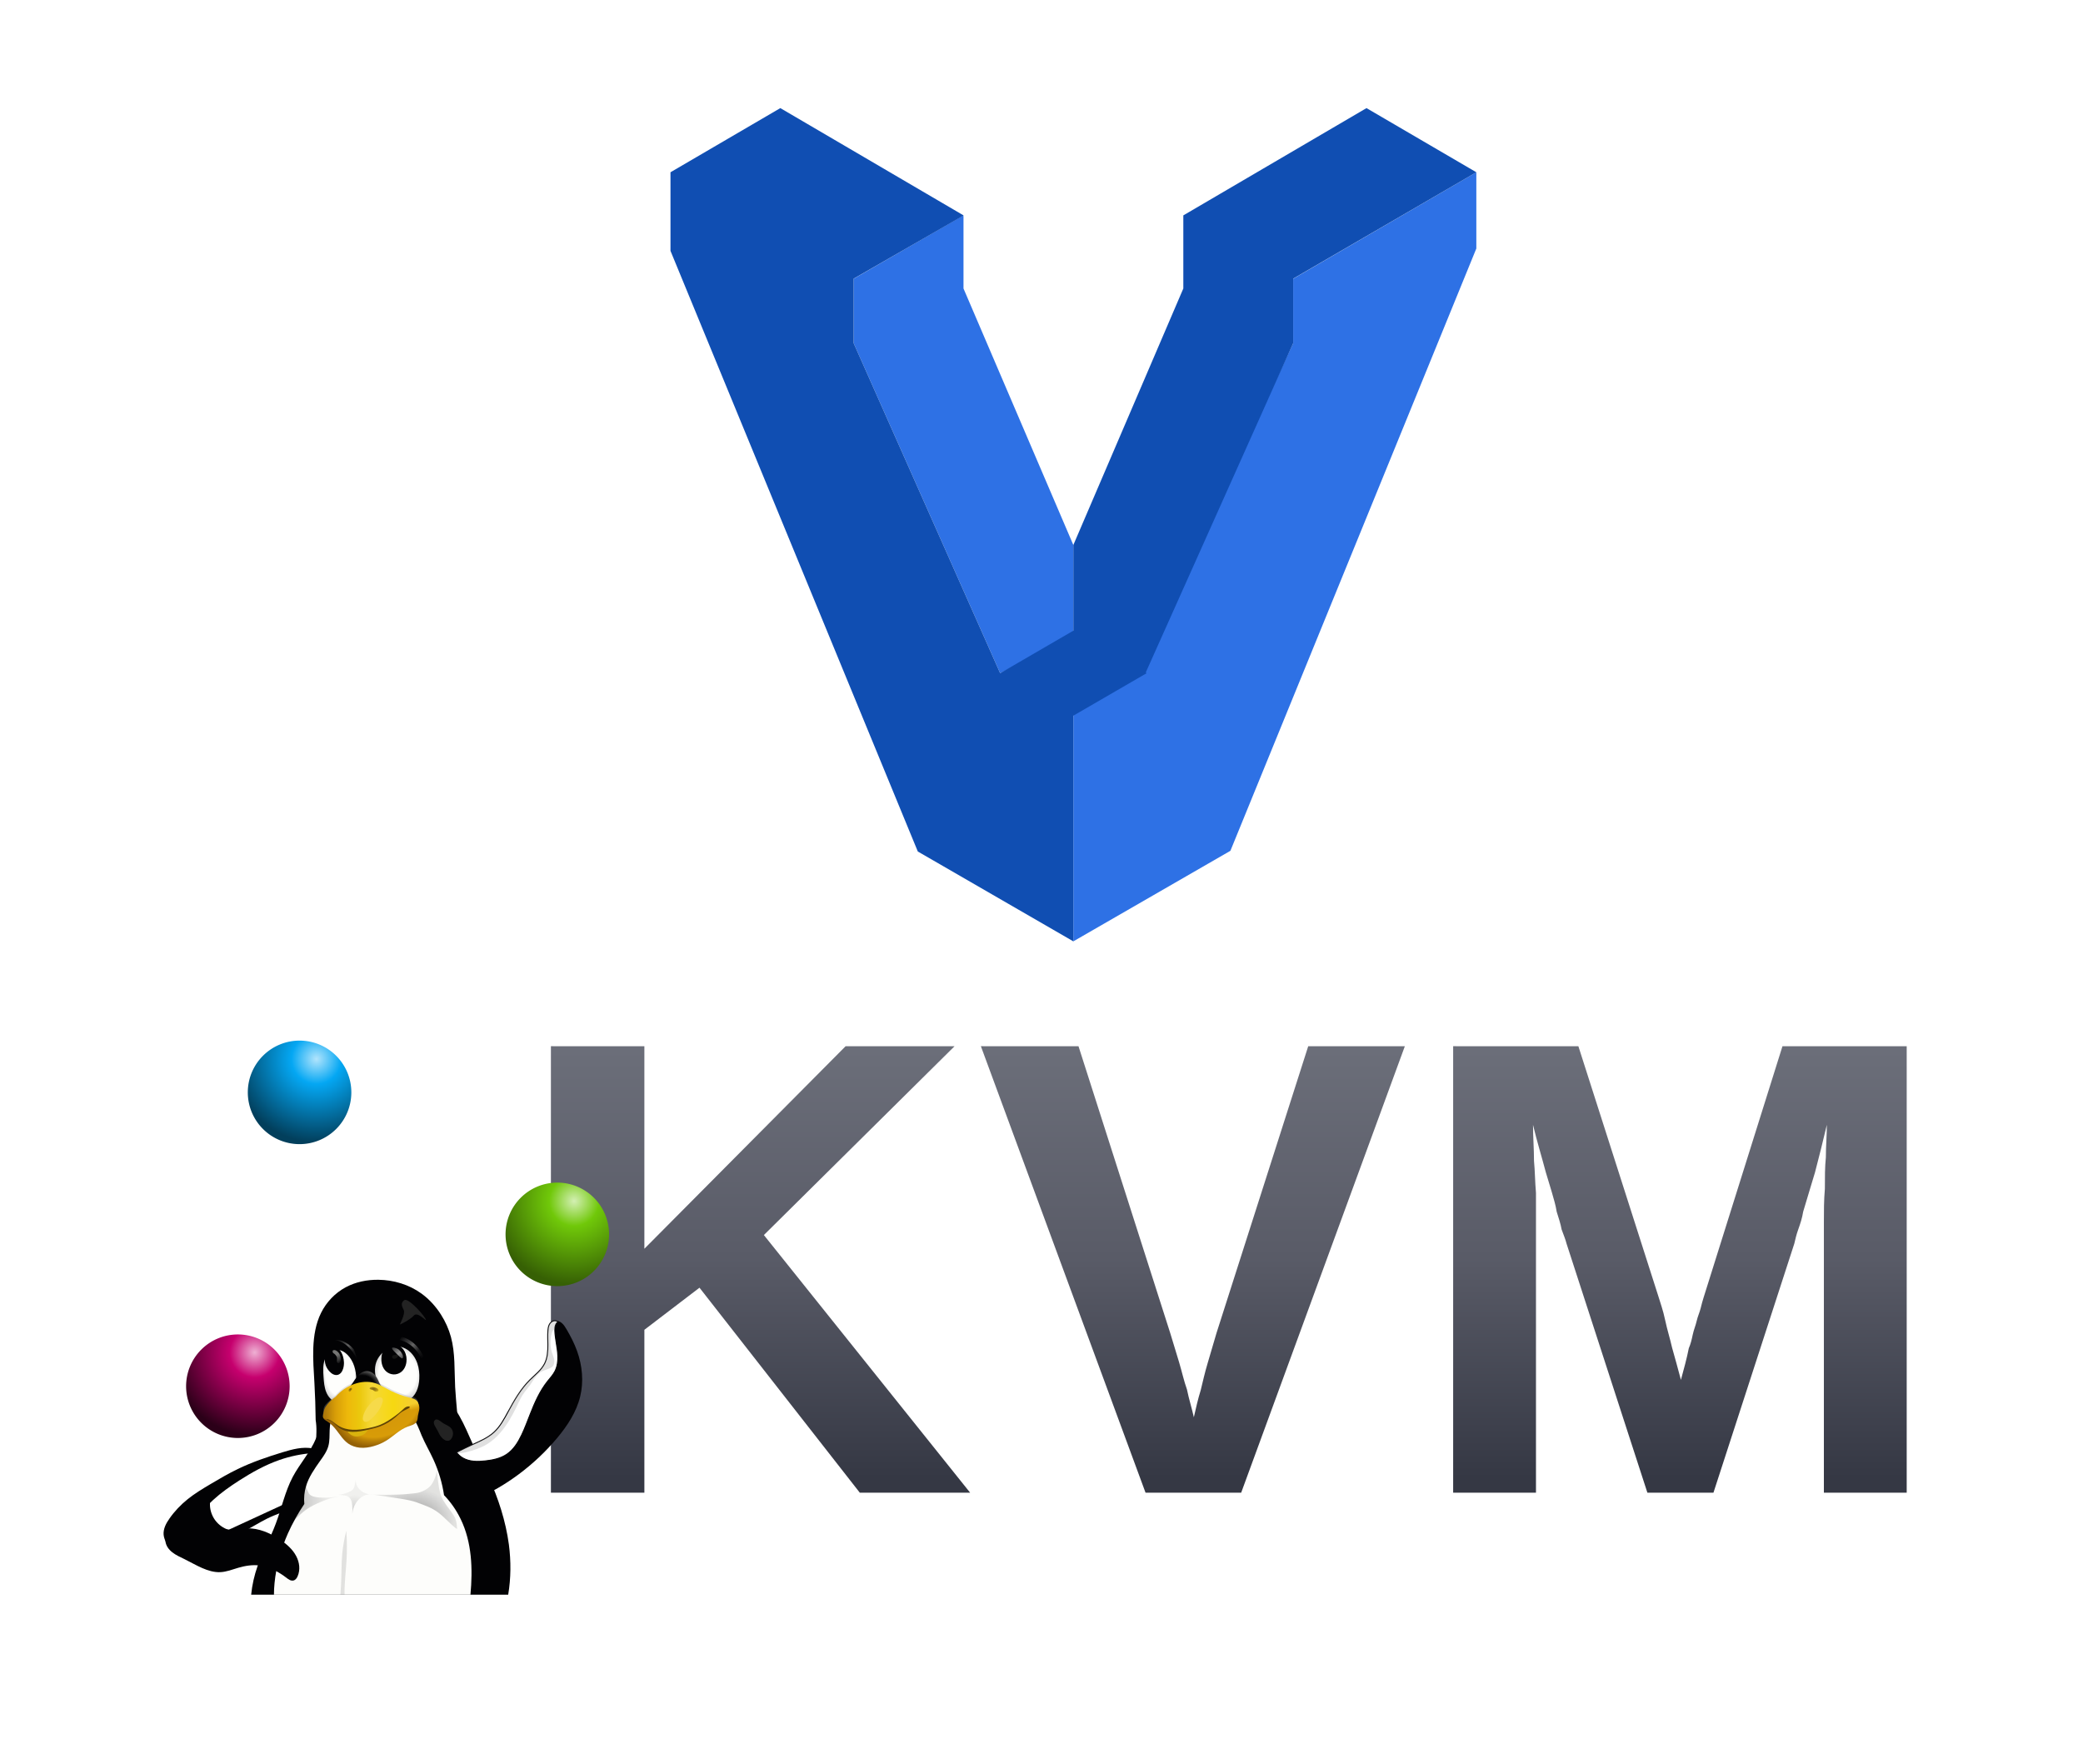 <?xml version="1.0" encoding="utf-8"?>
<svg width="150px" height="127px" viewBox="0 0 150 127" version="1.1" xmlns="http://www.w3.org/2000/svg" xmlns:xlink="http://www.w3.org/1999/xlink">
  <defs>
    <linearGradient id="linearGradient8582" y2="968" gradientUnits="userSpaceOnUse" x2="588.8" gradientTransform="translate(454.5 -965.4)" y1="1414" x1="588.8">
      <stop stop-color="#353844" offset="0"/>
      <stop stop-color="#595b67" offset="0.5"/>
      <stop stop-color="#6c6f7a" offset="1"/>
    </linearGradient>
    <radialGradient id="radialGradient9489" gradientUnits="userSpaceOnUse" cx="426.5" cy="170" r="50" gradientTransform="matrix(1.687 -8.702e-8 8.702e-8 1.687 -1931 983.4)">
      <stop stop-color="#d3efb3" offset="0"/>
      <stop stop-color="#70c809" offset="0.3"/>
      <stop stop-color="#366004" offset="1"/>
    </radialGradient>
    <radialGradient id="radialGradient9499" gradientUnits="userSpaceOnUse" cx="426.5" cy="170" r="50" gradientTransform="matrix(1.607 -8.288e-8 8.288e-8 1.607 -259.5 -103.5)">
      <stop stop-color="#b1e4fc" offset="0"/>
      <stop stop-color="#04a7f3" offset="0.3"/>
      <stop stop-color="#023f5c" offset="1"/>
    </radialGradient>
    <radialGradient id="radialGradient8424" gradientUnits="userSpaceOnUse" cy="170" cx="426.5" gradientTransform="matrix(1.687 -8.702e-8 8.702e-8 1.687 -2255 1137)" r="50">
      <stop stop-color="#eeb0d3" offset="0"/>
      <stop stop-color="#c6006e" offset="0.3"/>
      <stop stop-color="#2b0018" offset="1"/>
    </radialGradient>
    <filter id="filter15211-9-2" style="color-interpolation-filters:sRGB" height="1.547" width="1.939" y="-.274" x="-.469">
      <feGaussianBlur stdDeviation="0.86"/>
    </filter>
    <clipPath id="clipPath7574" clipPathUnits="userSpaceOnUse">
      <path id="path7576" d="m-961 1056c-14.06 5.35-27.37 12.69-39.39 21.74-5.998 0.174-12.01-2.679-15.66-7.438-3.656-4.759-4.865-11.3-3.151-17.05 1.705-5.722 5.967-10.3 10.37-14.33 8.05-7.367 17.01-13.68 26.19-19.57 12.94-8.306 26.46-15.88 40.98-20.94 11.01-3.838 22.53-6.204 34.17-7.014-4.853 10.31-9.907 20.53-15.16 30.64-4.708 9.07-9.574 18.06-14.59 26.96-8.086 1.712-16.04 4.052-23.76 6.991z" fill="#020204"/>
    </clipPath>
    <radialGradient id="radialGradient9551" gradientUnits="userSpaceOnUse" cx="223.2" cy="137.7" r="14.57" gradientTransform="matrix(1.304 -.055 .047 1.997 -560.4 501.7)">
      <stop stop-color="#fefefc" offset="0"/>
      <stop stop-color="#fefefc" offset="0.757"/>
      <stop stop-color="#d4d4d4" offset="1"/>
    </radialGradient>
    <radialGradient id="radialGradient9557" gradientUnits="userSpaceOnUse" cx="223.2" cy="137.7" r="14.57" gradientTransform="matrix(1.737 -.055 .063 1.997 -600.6 501.7)">
      <stop stop-color="#fefefc" offset="0"/>
      <stop stop-color="#fefefc" offset="0.757"/>
      <stop stop-color="#d4d4d4" offset="1"/>
    </radialGradient>
    <radialGradient id="radialGradient8359" gradientUnits="userSpaceOnUse" cy="150.7" cx="275.5" gradientTransform="matrix(1.117 -.811 .737 1.013 -660.6 851.4)" r="15.38">
      <stop stop-color="#020204" offset="0"/>
      <stop stop-color="#020204" offset="0.735"/>
      <stop stop-color="#5c5c5c" offset="1"/>
    </radialGradient>
    <filter id="filter28927-8-8" style="color-interpolation-filters:sRGB" height="1.418" width="1.316" y="-.209" x="-.158">
      <feGaussianBlur stdDeviation="0.249"/>
    </filter>
    <linearGradient id="linearGradient9579" y2="140.7" gradientUnits="userSpaceOnUse" y1="132.8" gradientTransform="translate(90)" x2="219.7" x1="213">
      <stop stop-color="#949494" stop-opacity=".392" offset="0"/>
      <stop stop-color="#949494" offset="0.5"/>
      <stop stop-color="#949494" stop-opacity=".392" offset="1"/>
    </linearGradient>
    <linearGradient id="linearGradient9583" y2="128" gradientUnits="userSpaceOnUse" y1="114.6" gradientTransform="matrix(1.6 0 0 1.6 -673.3 544.2)" x2="308.7" x1="294.5" xlink:href="#linearGradient29336-6-4"/>
    <linearGradient id="linearGradient29336-6-4">
      <stop stop-color="#646464" stop-opacity="0" offset="0"/>
      <stop stop-color="#646464" stop-opacity=".583" offset="0.306"/>
      <stop stop-color="#646464" offset="0.47"/>
      <stop stop-color="#646464" stop-opacity=".257" offset="0.728"/>
      <stop stop-color="#646464" stop-opacity="0" offset="1"/>
    </linearGradient>
    <linearGradient id="linearGradient9587" y2="128.6" gradientUnits="userSpaceOnUse" y1="115.7" gradientTransform="matrix(1.6 0 0 1.6 -673.3 544.2)" x2="266.6" x1="253.2" xlink:href="#linearGradient29336-6-4"/>
    <linearGradient id="linearGradient9595" y2="142.5" gradientUnits="userSpaceOnUse" y1="132.1" x2="169.9" x1="164">
      <stop stop-color="#757574" stop-opacity="0" offset="0"/>
      <stop stop-color="#757574" offset="0.263"/>
      <stop stop-color="#757574" offset="0.5"/>
      <stop stop-color="#757574" stop-opacity="0" offset="1"/>
    </linearGradient>
    <radialGradient id="radialGradient9615" gradientUnits="userSpaceOnUse" cx="294.5" cy="193.1" r="31.11" gradientTransform="matrix(.936 -.386 .271 .657 -244.5 146.7)">
      <stop stop-color="#d2940a" offset="0"/>
      <stop stop-color="#d89c08" offset="0.751"/>
      <stop stop-color="#b67e07" offset="0.866"/>
      <stop stop-color="#946106" offset="1"/>
    </radialGradient>
    <linearGradient id="linearGradient9617" y2="157.9" gradientUnits="userSpaceOnUse" y1="158.3" gradientTransform="translate(-210)" x2="313.3" x1="256.9">
      <stop stop-color="#ad780a" offset="0"/>
      <stop stop-color="#d89e08" offset="0.12"/>
      <stop stop-color="#edb80b" offset="0.255"/>
      <stop stop-color="#ebc80d" offset="0.392"/>
      <stop stop-color="#f5d838" offset="0.527"/>
      <stop stop-color="#f6d811" offset="0.769"/>
      <stop stop-color="#f5cd31" offset="1"/>
    </linearGradient>
    <radialGradient id="radialGradient9619" gradientUnits="userSpaceOnUse" cx="77.67" cy="147.1" r="3.23" gradientTransform="matrix(1 0 0 .583 -0 61.42)" xlink:href="#linearGradient29529-6-3"/>
    <linearGradient id="linearGradient29529-6-3">
      <stop stop-color="#3a2903" offset="0"/>
      <stop stop-color="#735208" offset="0.555"/>
      <stop stop-color="#ac8c04" offset="1"/>
    </linearGradient>
    <filter id="filter15177-1-2" style="color-interpolation-filters:sRGB">
      <feGaussianBlur stdDeviation="0.11"/>
    </filter>
    <radialGradient id="radialGradient9621" gradientUnits="userSpaceOnUse" cx="63.13" cy="147.4" r="1.535" gradientTransform="matrix(1 0 0 1.075 0 -11.09)" xlink:href="#linearGradient29529-6-3"/>
    <filter id="filter15173-0-7" style="color-interpolation-filters:sRGB" height="1.211" width="1.233" y="-.106" x="-.116">
      <feGaussianBlur stdDeviation="0.11"/>
    </filter>
    <linearGradient id="linearGradient9623" y2="159.8" gradientUnits="userSpaceOnUse" y1="157" x2="243.5" x1="243">
      <stop stop-color="#f5ce2d" offset="0"/>
      <stop stop-color="#d79b08" offset="1"/>
    </linearGradient>
    <radialGradient id="radialGradient9627" gradientUnits="userSpaceOnUse" cx="336.2" cy="220.5" r="27.39" gradientTransform="matrix(-1.29 0 0 1.221 124 624.6)">
      <stop offset="0"/>
      <stop stop-opacity=".249" offset="1"/>
    </radialGradient>
    <radialGradient id="radialGradient9631" gradientUnits="userSpaceOnUse" cx="312.1" cy="236.4" r="27.39" gradientTransform="matrix(1.6 0 0 1.221 -689.3 624.6)" xlink:href="#linearGradient4417-8-5-9"/>
    <linearGradient id="linearGradient4417-8-5-9">
      <stop offset="0"/>
      <stop stop-opacity=".249" offset="1"/>
    </linearGradient>
    <radialGradient id="radialGradient9635" gradientUnits="userSpaceOnUse" cx="275.6" cy="225.1" r="10.85" gradientTransform="matrix(1.6 0 0 1.711 -689.3 520.4)" xlink:href="#linearGradient4417-8-5-9"/>
    <clipPath id="clipPath7456" clipPathUnits="userSpaceOnUse">
      <path id="path7458" d="m-709.5 949.1c4.984-11.99 12.49-22.92 21.88-31.88 5.408-5.158 11.59-9.866 14.93-16.55 2.923-5.846 3.35-12.6 3.299-19.14-0.037-4.757-0.298-9.522 0.054-14.27 0.157-2.116 0.45-4.27 1.405-6.165 0.477-0.948 1.12-1.819 1.931-2.503 0.811-0.683 1.796-1.173 2.844-1.339 1.367-0.216 2.817 0.142 3.925 0.971-1.102 0.954-1.954 2.195-2.448 3.567-0.618 1.714-0.672 3.576-0.62 5.397 0.245 8.592 2.704 17 3.03 25.59 0.203 5.353-0.468 10.86-2.912 15.62-1.955 3.812-4.942 6.973-7.604 10.33-7.805 9.84-12.91 21.52-17.5 33.21-2.756 7.021-5.361 14.11-8.596 20.93-3.635 7.656-8.284 15.18-15.34 19.88-6.358 4.235-14.11 5.799-21.7 6.625-3.834 0.417-7.705 0.67-11.55 0.319-3.84-0.351-7.666-1.325-11.02-3.235-2.538-1.447-4.774-3.419-6.526-5.757 5.225-2.639 10.48-5.21 15.78-7.711 7.684-3.632 15.54-7.18 22.08-12.6 6.718-5.564 11.85-13.02 14.65-21.28h0z" stroke="#020204" stroke-width="2" fill="#fff"/>
    </clipPath>
    <clipPath id="clipPath7634" clipPathUnits="userSpaceOnUse">
      <path id="path7636" d="m-745.7 981.7c5.21 11.34 11.03 22.4 16.19 33.77 9.946 21.87 17.5 44.96 20.64 68.78 3.138 23.82 1.768 48.41-5.686 71.25-8.413 25.78-24.38 48.72-43.95 67.49-23.15 22.21-52.86 39.33-84.92 40.59-20.89 0.822-41.68-5.149-60.18-14.88-15.54-8.181-29.73-19.08-41.06-32.51-11.32-13.43-19.73-29.42-23.62-46.55-4.793-21.09-2.626-43.48 4.63-63.86 5.189-14.57 12.88-28.14 18.35-42.61 5.984-15.81 9.325-32.69 17.25-47.62 7.186-13.53 17.96-25.1 23.69-39.31 3.419-8.49 4.902-17.61 7.109-26.49 2.208-8.882 5.299-17.83 11.31-24.73 7.246-8.314 18.15-12.82 29.1-14.09 10.96-1.264 22.04 0.443 32.8 2.894 8.561 1.951 17.02 4.376 25.29 7.319 7.061 2.511 14.06 5.436 20.16 9.782 8.318 5.92 14.66 14.26 19.7 23.13 5.048 8.875 8.913 18.36 13.17 27.64z" fill="#020204"/>
    </clipPath>
  </defs>
  <title>ssh</title>
  <desc>Created with Sketch.</desc>
  <g transform="matrix(1, 0, 0, 1, 2.025, 1.34)">
    <title>Vagrant</title>
    <path class="front" fill="#2e71e5" d="M 104.288 16.554 L 104.288 11.064 L 91.098 18.734 L 91.098 23.374 L 80.548 46.134 L 75.268 49.774 L 75.268 66.444 L 86.578 59.924 L 104.288 16.554 Z M 75.268 37.904 L 67.358 19.434 L 67.358 14.214 L 67.308 14.194 L 59.448 18.734 L 59.448 23.374 L 69.998 47.134 L 75.268 44.524 L 75.268 37.904 Z"/>
    <path class="shadow" fill="#104EB2" d="M 96.378 6.444 L 83.198 14.164 L 83.188 14.164 L 83.188 19.434 L 75.268 37.904 L 75.268 44.074 L 69.998 47.134 L 59.448 23.374 L 59.448 18.724 L 67.368 14.174 L 54.168 6.444 L 46.258 11.064 L 46.258 16.724 L 64.068 59.974 L 75.268 66.444 L 75.268 50.194 L 80.548 47.134 L 80.478 47.094 L 91.098 23.374 L 91.098 18.724 L 104.288 11.064 L 96.378 6.444 Z"/>
  </g>
  <g transform="matrix(0.071, 0, 0, 0.071, 43.151, 44.657)" style="">
    <path id="path8576" d="m396.9 10.79v452.8h94.8v-165.2l55.9-42.7 162.6 207.9h111.9l-209.2-261.3 193.4-191.5-110.5-0.01-204.1 205.4v-205.4l-94.8-0.01zm436.1 0l167 452.8h97l166-452.8-98-0.01-93 290.8c-3 10.1-6 20.3-9 30.6-3 10-5 19.2-7 27.3-3 9.6-5 18.9-7 27.6-2-9-5-18.4-7-28.2-3-8.4-5-17.6-8-27.7s-6-19.9-9-29.6l-93-290.8-99-0.01zm479 0v452.8h84v-274.4-29.6c-1-11.4-1-22.2-2-32.5 0-12-1-24.2-1-36.6 4 16.9 9 33 13 48.2 2 6.4 4 13.1 6 19.9 2 6.9 4 13.5 5 20 2 6.4 4 12.4 5 18 2 5.5 4 10.3 5 14.4l82 252.6h67l82-252.6c1-4.1 2-8.9 4-14.4 2-5.6 4-11.6 5-18 2-6.5 4-13.1 6-20 2-6.8 4-13.5 6-19.9 4-15.2 8-31.3 12-48.2 0 10.7-1 21.7-1 33.1-1 9.6-1 20.2-1 31.8-1 11.6-1 22.8-1 33.8v274.4h84v-452.8l-126-0.01-80 254.9c-1 3.2-2 6.8-3 10.9s-3 8.3-4 12.8-3 9.1-4 13.9c-1 4.7-2 9.3-4 13.8-2 10.3-5 21-8 32.1-3-11.3-6-22.3-9-32.8-2-9-5-18.3-7-27.9-2-9.7-5-17.8-7-24.5l-81-253.2-127-0.01z" transform="translate(-445.9 421.3)" fill="url(#linearGradient8582)"/>
    <g transform="translate(1186 -681.1)">
      <path id="path9485" style="color:#000000" d="m-1176 1304a52.5 52.5 0 0 1 -52.5 52.5 52.5 52.5 0 0 1 -52.5 -52.5 52.5 52.5 0 0 1 52.5 -52.5 52.5 52.5 0 0 1 52.5 52.5z" fill="url(#radialGradient9489)"/>
    </g>
    <g transform="translate(1186 -681.1)">
      <path id="path9495" style="color:#000000" d="m459.6 201.9a50 50 0 0 1 -50 50 50 50 0 0 1 -50 -50 50 50 0 0 1 50 -50 50 50 0 0 1 50 50z" transform="matrix(1.05 0 0 1.05 -1920 948)" fill="url(#radialGradient9499)"/>
    </g>
    <g transform="translate(1186 -681.1)">
      <path id="path9505" style="color:#000000" d="m-1500 1458a52.5 52.5 0 0 1 -52.5 52.5 52.5 52.5 0 0 1 -52.5 -52.5 52.5 52.5 0 0 1 52.5 -52.5 52.5 52.5 0 0 1 52.5 52.5z" fill="url(#radialGradient8424)"/>
    </g>
    <g transform="translate(617.3 -146.7)">
      <path id="path9515" d="m-954.4 1058c-8.243 4.069-15.9 9.273-24.29 13.03-8.387 3.761-17.87 6.036-26.79 3.808-3.892-0.973-7.606-2.784-11.61-3.086-2-0.151-4.065 0.097-5.865 0.984-1.799 0.887-3.307 2.46-3.863 4.387-0.422 1.465-0.285 3.022-0.286 4.547 0 4.275-1.224 8.681-4.098 11.85-1.525 1.68-3.536 2.987-5.775 3.358-2.529 0.419-5.142-0.386-7.325-1.73s-4-3.197-5.76-5.062c-2.118-2.244-4.198-4.548-5.859-7.148-1.662-2.6-2.899-5.527-3.181-8.599-0.272-2.962 0.355-5.958 1.467-8.716s2.698-5.301 4.398-7.742c5.158-7.404 11.44-14.01 18.47-19.66 7.217-5.802 15.18-10.59 23.15-15.32 9.095-5.398 18.24-10.75 27.76-15.34 14.46-6.982 29.72-12.18 45.07-16.88 10.17-3.111 20.89-6.034 31.31-3.927 4.299 0.869 8.427 2.594 12.04 5.076 8.298 5.697 13.62 15.54 13.74 25.6 0.037 3.169-0.42 6.37-1.611 9.308-1.19 2.937-3.14 5.604-5.745 7.409-2.317 1.605-5.062 2.484-7.82 3.065-2.758 0.582-5.568 0.887-8.327 1.469-7.125 1.503-13.72 4.799-20.43 7.62-9.548 4.012-19.49 7.113-28.77 11.7z" fill="#020204"/>
      <path id="path9517" d="m352 200.9c-1.452 0.389-1.23 3.994-0.296 5.498 0.789 1.27 3.072 2.271 3.759 1.005 1.114-2.056-1.472-7.036-3.462-6.503z" transform="matrix(-.112 1.531 -.903 -.19 -688.1 495.7)" filter="url(#filter15211-9-2)" fill="#020204"/>
      <path id="path9519" d="m-961 1056c-14.06 5.35-27.37 12.69-39.39 21.74-5.998 0.174-12.01-2.679-15.66-7.438-3.656-4.759-4.865-11.3-3.151-17.05 1.705-5.722 5.967-10.3 10.37-14.33 8.05-7.368 17.01-13.68 26.19-19.57 12.94-8.306 26.46-15.88 40.98-20.94 11.01-3.838 22.53-6.204 34.17-7.014-4.853 10.31-9.907 20.53-15.16 30.64-4.708 9.07-9.574 18.06-14.59 26.96-8.086 1.712-16.04 4.052-23.76 6.991z" stroke="#020204" stroke-width="2" fill="#fff"/>
      <path id="path9521" d="m-961 1056c-14.06 5.35-27.37 12.69-39.39 21.74-5.998 0.174-12.01-2.679-15.66-7.438-3.656-4.759-4.865-11.3-3.151-17.05 1.705-5.722 5.967-10.3 10.37-14.33 8.05-7.367 17.01-13.68 26.19-19.57 12.94-8.306 26.46-15.88 40.98-20.94 11.01-3.838 22.53-6.204 34.17-7.014-4.853 10.31-9.907 20.53-15.16 30.64-4.708 9.07-9.574 18.06-14.59 26.96-8.086 1.712-16.04 4.052-23.76 6.991z" stroke="#020204" stroke-width="2" fill="#020204"/>
      <path id="path9523" d="m-964.5 1056c-9.592 4.422-19.19 8.842-28.78 13.26-5.207-1.684-9.881-4.98-13.22-9.32-3.334-4.34-5.315-9.705-5.6-15.17-0.192-3.681 0.381-7.426 1.886-10.79 2.277-5.091 6.554-9.058 11.26-12.05 4.708-2.989 9.897-5.121 14.93-7.522 13.85-6.608 26.69-15.34 40.98-20.94 10.88-4.263 22.49-6.647 34.17-7.014-4.853 10.31-9.907 20.53-15.16 30.64-4.708 9.07-9.574 18.06-14.59 26.96-8.628 3.982-17.26 7.962-25.89 11.94z" clip-path="url(#clipPath7574)" fill="#fff"/>
    </g>
    <path id="path9525" d="m214.5 342.5c-2.7 0-5.5 0.1-8.2 0.4-11 1.3-21.9 5.8-29.1 14.1-6 6.9-9.1 15.8-11.3 24.7s-3.7 18-7.1 26.5c-5.8 14.2-16.5 25.8-23.7 39.3-7.9 14.9-11.3 31.8-17.3 47.6-5.4 14.5-13.1 28.1-18.32 42.6-3.36 9.5-5.61 19.3-6.6 29.3h260.7c2.8-16.7 2.9-33.9 0.7-50.8-3.2-23.8-10.7-46.9-20.7-68.8-5.2-11.3-11-22.4-16.2-33.7-4.2-9.3-8.1-18.8-13.2-27.7-5-8.8-11.3-17.2-19.7-23.1-6.1-4.4-13.1-7.3-20.1-9.8-8.3-2.9-16.7-5.4-25.3-7.3-8.1-1.8-16.3-3.3-24.6-3.3z" transform="translate(-445.9 421.3)" fill="#020204"/>
    <path id="path9537" fill="#020204" d="m-287.6 811.1c-0.132-12.44-0.547-24.88-1.247-37.3-0.673-11.95-1.608-23.91-1.144-35.86 0.473-12.17 2.465-24.49 7.862-35.41 5.401-10.93 14.2-20.18 24.94-25.95 10.1-5.437 21.71-7.763 33.17-7.64 15.55 0.167 31.14 4.866 43.73 13.99 7.892 5.718 14.54 13.09 19.77 21.3 4.469 7.015 7.941 14.68 10.12 22.71 4.469 16.46 3.409 33.84 4.278 50.87 0.824 16.15 3.409 32.26 2.53 48.4-0.191 3.506-0.57 7.094-2.133 10.24-1.523 3.064-4.109 5.528-7.079 7.226s-6.315 2.665-9.697 3.187c-6.763 1.044-13.68 0.355-20.49 0.987-9.888 0.917-19.32 4.586-29.13 6.102-11.7 1.806-23.61 0.519-35.44 0.054-4.736-0.186-9.488-0.24-14.19-0.828-4.704-0.588-9.393-1.73-13.57-3.968-2.573-1.378-4.938-3.171-6.857-5.369-1.92-2.199-3.388-4.81-4.138-7.631-1.127-4.239-0.608-8.713-0.504-13.1 0.095-4.013-0.168-8.034-0.783-12v-0z"/>
    <path id="path9541" d="m195.4 377.8h-2.3c-3 0.2-6.1 0.8-8.9 1.9-2.8 1.2-5.4 2.9-7.3 5.3-1.7 2.1-2.7 4.6-3.4 7.2s-0.9 5.3-1 8c-0.2 5.4 0.1 10.8-1.3 16-1.5 5.5-4.9 10.3-8.3 15-5.7 8.1-11.6 16.4-14.4 25.9-1.7 5.8-2.3 11.9-1.7 17.9-6.4 9.5-12 19.5-16.7 30-7 15.9-11.8 32.9-13.5 50.2-0.4 3.9-0.6 7.9-0.6 11.8h199.3c2.4-26.1 1.5-53.1-9.9-76.6-4.3-8.9-10-17.2-16.9-24.3-1.8-12.4-5.5-24.6-10.7-36-3.8-8.3-8.4-16.1-12-24.5-1.4-3.4-2.7-6.9-4.3-10.3s-3.6-6.6-6.3-9.2-6.1-4.5-9.8-5.7c-3.6-1.2-7.4-1.7-11.2-1.9-7.6-0.4-15.3 0.6-22.9 0.3-5.3-0.2-10.6-1.1-15.9-1z" transform="translate(-445.9 421.3)" fill="#fdfdfb"/>
    <path id="path9549" fill="url(#radialGradient9551)" d="m-266.5 740c-2.849 0.155-5.575 1.47-7.66 3.419-2.085 1.948-3.554 4.499-4.458 7.206-1.807 5.414-1.401 11.28-0.99 16.98 0.372 5.154 0.753 10.41 2.683 15.2 0.965 2.397 2.32 4.656 4.128 6.502s4.083 3.267 6.589 3.895c2.35 0.589 4.861 0.467 7.172-0.259s4.422-2.046 6.154-3.741c2.526-2.472 4.229-5.706 5.205-9.103 0.976-3.397 1.255-6.962 1.204-10.5-0.064-4.423-0.641-8.861-2.025-13.06-1.384-4.201-3.593-8.165-6.676-11.34-1.493-1.536-3.196-2.888-5.118-3.836-1.921-0.948-4.069-1.481-6.209-1.364z"/>
    <path id="path9555" fill="url(#radialGradient9557)" d="m-216.1 740c-4.449 3.056-8.177 7.32-10 12.4-2.298 6.402-1.417 13.57 0.8 20 2.271 6.587 6.07 12.87 11.81 16.82 2.868 1.977 6.189 3.333 9.648 3.742 3.46 0.409 7.055-0.152 10.14-1.761 3.765-1.962 6.636-5.396 8.419-9.249s2.542-8.112 2.78-12.35c0.304-5.401-0.225-10.89-2-16-1.928-5.55-5.424-10.67-10.36-13.87-2.466-1.597-5.267-2.694-8.177-3.096-2.91-0.403-5.927-0.101-8.666 0.963-1.561 0.606-3.02 1.452-4.4 2.4z"/>
    <path id="path9561" opacity=".3" d="m-25.36 142.2c-1.786 1.477-3.501 3.042-5.136 4.685-0.904 0.909-1.809 1.884-2.215 3.099-0.361 1.081-0.292 2.253-0.469 3.379-0.061 0.386-0.15 0.769-0.152 1.16-0.001 0.195 0.021 0.392 0.078 0.578 0.057 0.187 0.151 0.363 0.285 0.506 0.222 0.237 0.538 0.366 0.856 0.431s0.645 0.072 0.968 0.107c1.456 0.158 2.798 0.863 4.004 1.695 1.206 0.832 2.315 1.8 3.551 2.585 2.731 1.734 5.993 2.505 9.226 2.628 3.233 0.123 6.458-0.371 9.63-1.005 2.521-0.504 5.034-1.101 7.425-2.044 3.663-1.444 6.964-3.667 10.12-6.022 1.433-1.07 2.846-2.173 4.133-3.415 0.437-0.422 0.859-0.86 1.328-1.246 0.468-0.386 0.988-0.722 1.566-0.908 0.881-0.283 1.836-0.202 2.748-0.05 0.687 0.115 1.376 0.269 2.072 0.241 0.348-0.014 0.697-0.074 1.02-0.204 0.324-0.13 0.622-0.33 0.843-0.599 0.291-0.353 0.44-0.814 0.442-1.272 0.002-0.458-0.139-0.911-0.371-1.305-0.465-0.789-1.268-1.323-2.105-1.695-1.146-0.509-2.386-0.761-3.606-1.056-3.745-0.904-7.385-2.241-10.84-3.954-1.716-0.852-3.384-1.796-5.072-2.7-1.736-0.93-3.505-1.824-5.389-2.395-4.213-1.277-8.819-0.858-12.98 0.586-4.62 1.604-8.797 4.463-11.97 8.188v0z" transform="matrix(1.6 0 0 1.6 -226.9 558.6)" fill="#a2a2a2"/>
    <path id="path9563" fill="url(#radialGradient8359)" d="m-253.1 777.6c2.828-3.179 4.762-7.057 7.478-10.33 1.358-1.637 2.925-3.128 4.771-4.187 1.845-1.058 3.987-1.666 6.106-1.482 2.359 0.204 4.567 1.38 6.294 2.999 1.727 1.62 3.008 3.664 4.03 5.8 0.979 2.045 1.756 4.224 3.167 6 1.504 1.894 3.615 3.187 5.522 4.677 0.953 0.745 1.868 1.551 2.621 2.497 0.753 0.946 1.343 2.041 1.586 3.227 0.246 1.203 0.123 2.472-0.296 3.626s-1.131 2.195-2.015 3.047c-1.769 1.704-4.182 2.623-6.614 2.967-4.865 0.688-9.783-0.761-14.69-0.626-4.971 0.137-9.826 1.894-14.8 1.712-2.485-0.091-5.005-0.698-7.047-2.117-1.021-0.709-1.91-1.617-2.553-2.681-0.643-1.064-1.035-2.286-1.077-3.529-0.04-1.185 0.237-2.369 0.711-3.457 0.474-1.087 1.14-2.083 1.891-3.001 1.502-1.836 3.339-3.37 4.916-5.142z"/>
    <path id="path9569" d="m-197.7 689.6c-4.102 2.894-2.31 6.508-0.546 10.14 1.764 3.627-3.879 14.08-3.939 14.53-0.059 0.451 11.11-5.301 14.15-9.037 3.594-4.412 12.68 5.969 12.18 4.39 0.004-2.826-17.75-22.92-21.85-20.02z" fill="#232323"/>
    <g transform="matrix(1.6 0 0 1.6 -693.3 524.7)">
      <path id="path9573" fill="#020204" d="m302.2 130.8c-1.045 0.075-2.064 0.432-2.951 0.99s-1.643 1.315-2.237 2.179c-1.187 1.728-1.709 3.847-1.793 5.941-0.063 1.572 0.111 3.165 0.632 4.65 0.521 1.485 1.401 2.859 2.613 3.863 1.24 1.027 2.816 1.644 4.425 1.721 1.608 0.077 3.239-0.387 4.561-1.307 1.053-0.733 1.902-1.742 2.507-2.873 0.605-1.131 0.969-2.383 1.135-3.655 0.294-2.247-0.038-4.593-1.077-6.607s-2.801-3.673-4.927-4.456c-0.921-0.339-1.909-0.516-2.888-0.446z"/>
      <path id="path9575" d="m304.7 137.6c-0.866 0.342-2.237 0.127-2.616 0.977-0.225 0.504 0.093 1.333 0.603 1.541 1.032 0.421 2.632-0.341 3.049-1.375 0.181-0.449-0.093-1.161-0.54-1.349-0.165-0.069-0.33 0.141-0.496 0.206z" filter="url(#filter28927-8-8)" fill="#141413"/>
      <path id="path9577" d="m308.6 139.9c1.161-1.161-0.826-4.24-2.375-5.5-1.122-0.913-4.391-1.869-4.25-0.875 0.141 0.994 1.61 2.266 2.595 3.237 1.212 1.195 3.479 3.689 4.03 3.138z" fill="url(#linearGradient9579)"/>
    </g>
    <path id="path9581" d="m-200.6 726.8c-0.763 0.96-1.453 2.004-2 3.15 3.434 0.74 6.718 2.153 9.65 4.1 5.672 3.767 9.979 9.274 13 15.4 0.705-0.781 1.347-1.619 1.9-2.55-3.036-6.38-7.43-12.15-13.3-16.05-2.82-1.873-5.959-3.286-9.25-4.05z" fill="url(#linearGradient9583)"/>
    <path id="path9585" d="m-266.8 729.9c-0.387-0.008-0.763 0.027-1.15 0.045-0.249 0.011-0.503 0.022-0.75 0.045 2.261 0.205 4.508 0.813 6.55 1.73 2.782 1.249 5.238 3.029 7.4 5.054 4.006 3.752 6.984 8.383 9 13.29-0.498-3.784-1.642-7.366-3.3-10.65-0.79-0.914-1.609-1.806-2.5-2.641-2.162-2.025-4.618-3.804-7.4-5.054-2.434-1.093-5.142-1.773-7.85-1.821z" fill="url(#linearGradient9587)"/>
    <g transform="matrix(1.6 0 0 1.6 -533.8 525.7)">
      <path id="path9591" fill="#020204" d="m159.9 137.1c-0.372 2.246-0.386 4.602 0.386 6.743 0.51 1.414 1.35 2.697 2.372 3.799 0.669 0.722 1.428 1.378 2.316 1.803 0.887 0.425 1.916 0.606 2.87 0.367 0.881-0.221 1.652-0.789 2.22-1.497 0.569-0.709 0.948-1.553 1.218-2.42 0.797-2.561 0.669-5.362-0.122-7.924-0.577-1.867-1.532-3.668-3.027-4.927-0.713-0.601-1.548-1.071-2.455-1.287-0.907-0.215-1.889-0.165-2.738 0.221-0.942 0.428-1.672 1.243-2.149 2.161-0.477 0.918-0.723 1.939-0.892 2.96z"/>
      <path id="path9593" d="m164.7 135.5c0.242 0.634 1.054 0.864 1.5 1.375 0.433 0.496 0.887 1.011 1.125 1.625 0.455 1.176-0.449 2.919 0.5 3.75 0.298 0.261 0.895 0.266 1.188 0 1.145-1.042 0.891-3.144 0.438-4.625-0.411-1.344-1.427-2.616-2.679-3.255-0.579-0.295-1.451-0.541-1.946-0.12-0.319 0.271-0.274 0.859-0.125 1.25z" fill="url(#linearGradient9595)"/>
    </g>
    <g transform="matrix(1.6 0 0 1.6 -353.3 544.2)">
      <path id="path9599" fill="url(#radialGradient9615)" d="m45.75 165c0.061 0.295 0.172 0.58 0.327 0.84 0.266 0.445 0.654 0.806 1.073 1.111 0.419 0.305 0.873 0.559 1.312 0.835 2.334 1.467 4.235 3.529 5.925 5.707 2.267 2.922 4.272 6.165 7.299 8.289 2.138 1.5 4.696 2.355 7.294 2.616 3.051 0.307 6.14-0.186 9.082-1.052 2.726-0.803 5.363-1.93 7.782-3.421 4.599-2.836 8.439-6.993 13.51-8.857 1.107-0.407 2.259-0.698 3.326-1.2 1.067-0.502 2.071-1.254 2.581-2.318 0.49-1.022 0.471-2.202 0.63-3.325 0.171-1.201 0.554-2.362 0.764-3.556 0.21-1.195 0.235-2.472-0.281-3.57-0.428-0.909-1.205-1.628-2.1-2.085-0.894-0.457-1.901-0.664-2.904-0.714-2.006-0.099-3.988 0.415-5.988 0.598-2.65 0.242-5.318-0.098-7.977-0.019-3.308 0.099-6.568 0.845-9.874 1.005-3.772 0.183-7.535-0.399-11.31-0.551-1.634-0.066-3.28-0.051-4.892 0.225s-3.195 0.824-4.541 1.753c-1.311 0.905-2.356 2.14-3.56 3.184-0.602 0.522-1.249 0.999-1.966 1.347-0.717 0.348-1.507 0.564-2.304 0.547-0.41-0.009-0.831-0.077-1.221 0.047-0.244 0.077-0.461 0.227-0.643 0.406-0.183 0.179-0.335 0.387-0.478 0.599-0.333 0.494-0.623 1.015-0.867 1.558z"/>
      <path id="path9601" fill="#d9b30d" d="m60.56 169.1c-0.387 1.596-0.152 3.334 0.644 4.771s2.144 2.558 3.702 3.077c1.978 0.659 4.207 0.336 6.055-0.628 1.071-0.559 2.051-1.346 2.669-2.384 0.309-0.519 0.524-1.097 0.605-1.696 0.081-0.599 0.025-1.218-0.185-1.785-0.23-0.621-0.64-1.168-1.146-1.596-0.506-0.427-1.105-0.738-1.733-0.946-1.258-0.416-2.611-0.424-3.934-0.36-2.005 0.096-4.003 0.348-5.969 0.753"/>
      <path id="path9603" fill="#604405" d="m54.07 156.7c-1.339 0.791-2.629 1.664-3.898 2.563-0.657 0.466-1.334 0.969-1.681 1.696-0.245 0.515-0.302 1.099-0.31 1.669-0.008 0.57 0.029 1.144-0.046 1.71-0.051 0.386-0.154 0.766-0.172 1.155-0.009 0.195 0.005 0.391 0.056 0.579 0.051 0.188 0.142 0.367 0.276 0.509 0.173 0.183 0.408 0.296 0.649 0.369s0.491 0.111 0.736 0.169c1.175 0.276 2.197 0.997 3.094 1.804 0.897 0.807 1.703 1.715 2.639 2.476 2.537 2.064 5.89 2.919 9.161 2.973 3.271 0.054 6.504-0.631 9.695-1.349 2.506-0.565 5.015-1.155 7.425-2.044 3.703-1.365 7.141-3.432 10.12-6.022 1.35-1.174 2.617-2.464 4.133-3.415 1.341-0.842 2.843-1.398 4.206-2.203 0.122-0.072 0.243-0.146 0.352-0.237 0.109-0.09 0.206-0.198 0.269-0.325 0.109-0.219 0.109-0.481 0.039-0.716-0.07-0.234-0.206-0.444-0.36-0.634-0.17-0.211-0.363-0.402-0.569-0.578-1.424-1.219-3.357-1.662-5.226-1.811-1.869-0.148-3.761-0.043-5.61-0.352-1.739-0.29-3.393-0.939-5.072-1.477-1.762-0.565-3.563-1.013-5.389-1.31-4.295-0.701-8.717-0.566-12.98 0.321-4.058 0.845-7.971 2.371-11.54 4.48z"/>
      <path id="path9605" fill="url(#linearGradient9617)" d="m53.64 152.2c-1.929 1.299-3.666 2.883-5.136 4.685-0.841 1.031-1.604 2.151-2.027 3.412-0.333 0.992-0.447 2.042-0.656 3.067-0.079 0.384-0.171 0.769-0.17 1.161 0.001 0.196 0.026 0.393 0.086 0.579 0.061 0.186 0.158 0.362 0.294 0.503 0.225 0.234 0.54 0.361 0.858 0.426s0.644 0.075 0.966 0.112c1.455 0.165 2.794 0.872 4 1.702 1.206 0.83 2.317 1.795 3.554 2.578 2.734 1.729 5.995 2.498 9.227 2.623 3.232 0.125 6.457-0.366 9.629-1 2.521-0.503 5.034-1.101 7.425-2.044 3.662-1.444 6.964-3.667 10.12-6.022 1.433-1.07 2.846-2.173 4.133-3.415 0.437-0.422 0.859-0.86 1.328-1.246 0.468-0.386 0.988-0.722 1.566-0.908 0.881-0.283 1.836-0.202 2.748-0.05 0.687 0.115 1.376 0.269 2.072 0.241 0.348-0.014 0.697-0.074 1.02-0.204s0.622-0.33 0.843-0.599c0.291-0.353 0.44-0.814 0.442-1.272 0.002-0.458-0.139-0.911-0.371-1.305-0.465-0.789-1.268-1.323-2.105-1.695-1.146-0.509-2.386-0.761-3.606-1.056-3.745-0.904-7.385-2.241-10.84-3.954-1.716-0.852-3.384-1.796-5.072-2.7-1.736-0.93-3.505-1.824-5.389-2.395-4.213-1.277-8.819-0.858-12.98 0.586-4.62 1.604-8.797 4.463-11.97 8.188v0z"/>
      <path id="path9607" fill="#f6da4a" d="m83.24 153.1c-0.227-0.286-0.551-0.488-0.901-0.591s-0.725-0.11-1.084-0.049c-0.72 0.123-1.364 0.51-1.966 0.924-1.709 1.176-3.219 2.628-4.537 4.23-1.745 2.12-3.185 4.572-3.668 7.275-0.081 0.456-0.135 0.921-0.078 1.38 0.057 0.459 0.233 0.915 0.559 1.243 0.286 0.288 0.676 0.464 1.078 0.522 0.402 0.058 0.816 0.002 1.201-0.128 0.77-0.26 1.409-0.799 2.014-1.341 3.336-2.985 6.353-6.568 7.56-10.88 0.121-0.433 0.224-0.876 0.221-1.325-0.003-0.449-0.119-0.909-0.398-1.262z"/>
      <path id="path9609" opacity=".8" d="m75.25 146.9c0.231 0.742 1.428 0.619 2.119 0.975 0.607 0.312 1.094 0.997 1.777 1.017 0.651 0.019 1.664-0.225 1.749-0.871 0.112-0.853-1.134-1.395-1.935-1.708-1.031-0.402-2.353-0.606-3.321-0.068-0.222 0.123-0.464 0.412-0.388 0.655z" filter="url(#filter15177-1-2)" fill="url(#radialGradient9619)"/>
      <path id="path9611" opacity=".8" d="m63.83 146.5c-0.888-0.288-2.357 1.277-1.878 2.079 0.132 0.22 0.535 0.499 0.806 0.35 0.409-0.225 0.744-1.03 1.187-1.345 0.296-0.211 0.23-0.972-0.116-1.084z" filter="url(#filter15173-0-7)" fill="url(#radialGradient9621)"/>
      <path id="path9613" style="color:#000000" d="m245.9 158.3a2.608 2.328 0 0 1 -2.608 2.328 2.608 2.328 0 0 1 -2.608 -2.328 2.608 2.328 0 0 1 2.608 -2.328 2.608 2.328 0 0 1 2.608 2.328z" transform="matrix(1.096 0 -.17 1.518 -136.2 -82.12)" fill="url(#linearGradient9623)"/>
    </g>
    <path id="path9625" opacity=".25" d="m-295.8 882.7c1.625 2.438-1.011 10.85 36.87 5.464 0 0-6.652 0.732-13.21 2.247-10.2 3.413-19.08 7.227-25.93 12.28-6.788 4.995-11.76 11.51-17.99 17.11 0 0 10.09-18.43 12.6-23.98 2.515-5.55-0.421-5.296 1.568-13.46 1.989-8.166 6.858-16.01 6.858-16.01s-3.975 11.54-0.77 16.35z" fill="url(#radialGradient9627)"/>
    <path id="path9629" opacity="0.42" d="m-174 880.5c-7.72 5.378-12.24 4.741-21.61 5.793-9.367 1.052-34.72 0.671-34.72 0.671s3.67-0.068 11.8 1.447c8.134 1.515 24.72 2.964 34.07 6.519 9.342 3.556 12.75 4.57 18.43 8.161 8.082 5.11 14.01 13.11 21.74 18.71 0 0 0.374-7.43-2.745-12.98s-11.5-14.3-13.97-22.46c-2.467-8.166-3.639-24.21-3.639-24.21s-1.634 12.97-9.354 18.35z" fill="url(#radialGradient9631)"/>
    <path id="path9633" opacity=".2" d="m-246.6 869.1c-0.287 2.329-0.659 4.648-1.115 6.951-0.225 1.135-0.472 2.272-0.894 3.349s-1.031 2.099-1.89 2.874c-0.753 0.679-1.671 1.145-2.593 1.568-3.597 1.647-7.447 2.74-11.37 3.23 1.568 0.115 3.134 0.258 4.696 0.429 0.985 0.108 1.971 0.227 2.931 0.473 0.959 0.246 1.896 0.623 2.695 1.208 0.876 0.642 1.565 1.517 2.079 2.474 1.024 1.906 1.367 4.1 1.556 6.256 0.242 2.757 0.26 5.534 0.053 8.295 0.185-1.847 0.572-3.673 1.152-5.437 1.045-3.178 2.727-6.156 4.991-8.618 0.899-0.977 1.889-1.873 2.974-2.637 3.325-2.341 7.549-3.369 11.58-2.818-4.094 0.181-8.238-1.105-11.51-3.573-1.667-1.257-3.118-2.821-4.128-4.647-1.561-2.825-2-6.251-1.202-9.378h0z" fill="url(#radialGradient9635)"/>
    <path id="path9637" opacity="0.11" style="color:#000000" d="m189.4 502.2c-2 7.5-3.3 15.2-4.1 22.9-1 10.9-0.7 21.8-1.3 32.8-0.2 3-0.4 6.1-0.6 9.1h4.2c-0.2-11.6 1.3-23.2 2-34.7 0.6-10 0.5-20.1-0.2-30.1z" transform="translate(-445.9 421.3)"/>
    <path id="path9639" d="m-166.6 811.2c-3.459 3.151 1.622 7.884 4.031 13.45 1.498 3.458 5.643 8.328 9.652 7.548 3.016-0.587 4.887-4.927 4.601-7.986-0.551-5.901-5.531-7.284-9.147-9.311-2.866-1.606-6.708-5.91-9.137-3.698z" fill="#232323"/>
    <g transform="translate(617.3 -146.7)">
      <path id="path9667" fill="#020204" d="m-708.5 948.2c5.805-10.83 12.34-21.43 21.01-30.13 5.498-5.521 11.94-10.4 15.55-17.3 3.336-6.366 3.904-13.85 3.299-21.01-0.352-4.17-1.079-8.348-0.696-12.52 0.196-2.134 0.699-4.279 1.806-6.114s2.875-3.337 4.968-3.8c1.287-0.285 2.648-0.168 3.901 0.244 1.253 0.412 2.4 1.111 3.404 1.966 2.008 1.709 3.425 3.996 4.766 6.267 4.187 7.092 7.971 14.45 10.75 22.2 5.281 14.71 6.821 30.94 3.119 46.12-3.829 15.71-12.99 29.61-23.35 42.02-11.57 13.86-24.84 26.29-39.34 37.05-6.908 5.123-14.1 9.868-21.56 14.15-2.707 1.554-5.462 3.052-8.388 4.14s-6.042 1.76-9.16 1.61c-3.02-0.145-5.982-1.065-8.631-2.523s-4.989-3.446-6.975-5.724c-3.973-4.558-6.499-10.2-8.455-15.92-1.027-3.004-1.919-6.094-2.039-9.266-0.12-3.172 0.594-6.463 2.514-8.991 1.729-2.277 4.306-3.781 6.99-4.768 2.683-0.987 5.51-1.511 8.286-2.193 7.769-1.91 15.34-5.178 21.33-10.48 7.587-6.707 12.12-16.11 16.9-25.03z"/>
      <path id="path9671" d="m-709.5 949.1c6.157-11.38 12.7-22.77 21.88-31.88 5.299-5.264 11.55-9.887 14.93-16.55 2.954-5.832 3.358-12.6 3.299-19.14-0.043-4.757-0.3-9.522 0.054-14.27 0.158-2.116 0.451-4.27 1.405-6.165 0.477-0.948 1.119-1.819 1.931-2.503 0.811-0.683 1.796-1.173 2.844-1.339 1.367-0.216 2.817 0.142 3.925 0.971-1.102 0.954-1.954 2.195-2.448 3.567-0.617 1.714-0.672 3.576-0.62 5.397 0.245 8.592 2.704 17 3.03 25.59 0.203 5.353-0.468 10.86-2.913 15.62-1.955 3.812-4.942 6.973-7.604 10.33-7.805 9.84-12.91 21.52-17.5 33.21-2.756 7.021-5.361 14.11-8.596 20.93-3.635 7.656-8.284 15.18-15.34 19.88-6.358 4.235-14.11 5.799-21.7 6.625-3.834 0.417-7.705 0.67-11.55 0.319-3.84-0.351-7.666-1.325-11.02-3.234-2.538-1.447-4.774-3.419-6.526-5.757 5.19-2.708 10.45-5.28 15.78-7.711 7.744-3.536 15.78-6.877 22.08-12.6 6.407-5.822 10.53-13.67 14.65-21.28z" stroke="#020204" fill="#fff"/>
      <path id="path9675" opacity=".25" d="m-654.9 859.2c0.01 4.485-8.251 4.871-10 9-2.111 4.985-2.326 13.41-0.978 19.03 1.476 6.155 4.545 9.515 2.228 14.97-1.647 3.878-10.16 4.735-13.5 7.369-6.058 4.781-8.058 10.55-13 16.38-3.514 4.143-6.456 8.826-8.75 13.75-6.851 14.7-17.69 36.82-38 45.75-11.29 4.965-33.21 11.24-37-0.5-10.72-33.22 85.71-84.85 100.5-142.2 2.062-8.002 18.48 8.237 18.5 16.5z" clip-path="url(#clipPath7456)" stroke-width="0" fill="#848484"/>
    </g>
    <path id="path9677" opacity=".25" d="m36.38 499.4c-1.68-0.1-3.37 0.3-4.97 0.8-2.12 0.8-4.08 2-5.84 3.3-3.54 2.8-6.31 6.5-9.27 9.9-2.46 2.8-5.08 5.5-7.103 8.6-2.02 3.2-3.424 6.9-3.113 10.6 0.194 2.3 1.054 4.6 2.318 6.6 1.265 1.9 2.928 3.6 4.768 5 3.68 2.9 8.02 4.8 12.21 6.9 6.04 2.9 11.87 6.3 18.03 9 5.84 2.6 12.12 4.5 18.49 4.2 6.22-0.3 12.12-2.7 18.1-4.4 6.97-2.1 14.29-3.3 21.5-2.4 5.5 0.7 10.8 2.6 15.7 5.1 2.6 1.3 5 2.8 7.4 4.4h16.2c1-2.8 1.3-5.8 1-8.8-0.3-3.5-1.3-6.9-2.9-10-3.7-7.2-10.1-12.6-16.9-17.1-9.8-6.5-21.2-11.5-32.96-11.2-4.66 0.1-9.27 1-13.92 1.3s-9.5 0-13.62-2.2c-4.57-2.5-7.68-6.9-10.98-10.9-1.65-2-3.39-3.9-5.45-5.5-2.06-1.5-4.44-2.7-7.01-3.1-0.55-0.1-1.11-0.1-1.68-0.1z" clip-path="url(#clipPath7634)" transform="translate(-445.9 421.3)" fill="#020204"/>
    <g transform="translate(617.3 -146.7)">
      <path id="path9681" d="m-1020 1108c5.838 2.555 12.12 4.479 18.48 4.177 6.222-0.295 12.12-2.682 18.1-4.431 6.97-2.04 14.3-3.238 21.51-2.346 5.49 0.679 10.79 2.559 15.72 5.069 4.102 2.088 7.973 4.614 11.64 7.4 1.063 0.809 2.121 1.647 3.327 2.221 1.206 0.574 2.598 0.868 3.89 0.526 1-0.264 1.877-0.894 2.559-1.672 0.681-0.778 1.18-1.699 1.595-2.646 1.403-3.198 1.902-6.764 1.607-10.24-0.294-3.48-1.368-6.874-2.97-9.978-3.711-7.19-10.09-12.64-16.83-17.12-9.83-6.532-21.2-11.49-33-11.23-4.659 0.1-9.264 1.006-13.91 1.32-4.65 0.314-9.507-0.014-13.62-2.204-4.57-2.433-7.678-6.84-10.98-10.83-1.65-1.995-3.398-3.932-5.454-5.506s-4.444-2.778-7.006-3.154c-2.229-0.327-4.528-0.014-6.652 0.738s-4.08 1.932-5.847 3.329c-3.536 2.794-6.307 6.413-9.267 9.81-2.458 2.821-5.082 5.529-7.102 8.679s-3.423 6.848-3.112 10.58c0.194 2.328 1.053 4.575 2.317 6.539 1.265 1.964 2.927 3.652 4.767 5.091 3.68 2.878 8.021 4.752 12.21 6.813 6.041 2.969 11.87 6.38 18.03 9.079z" fill="#020204"/>
    </g>
  </g>
</svg>